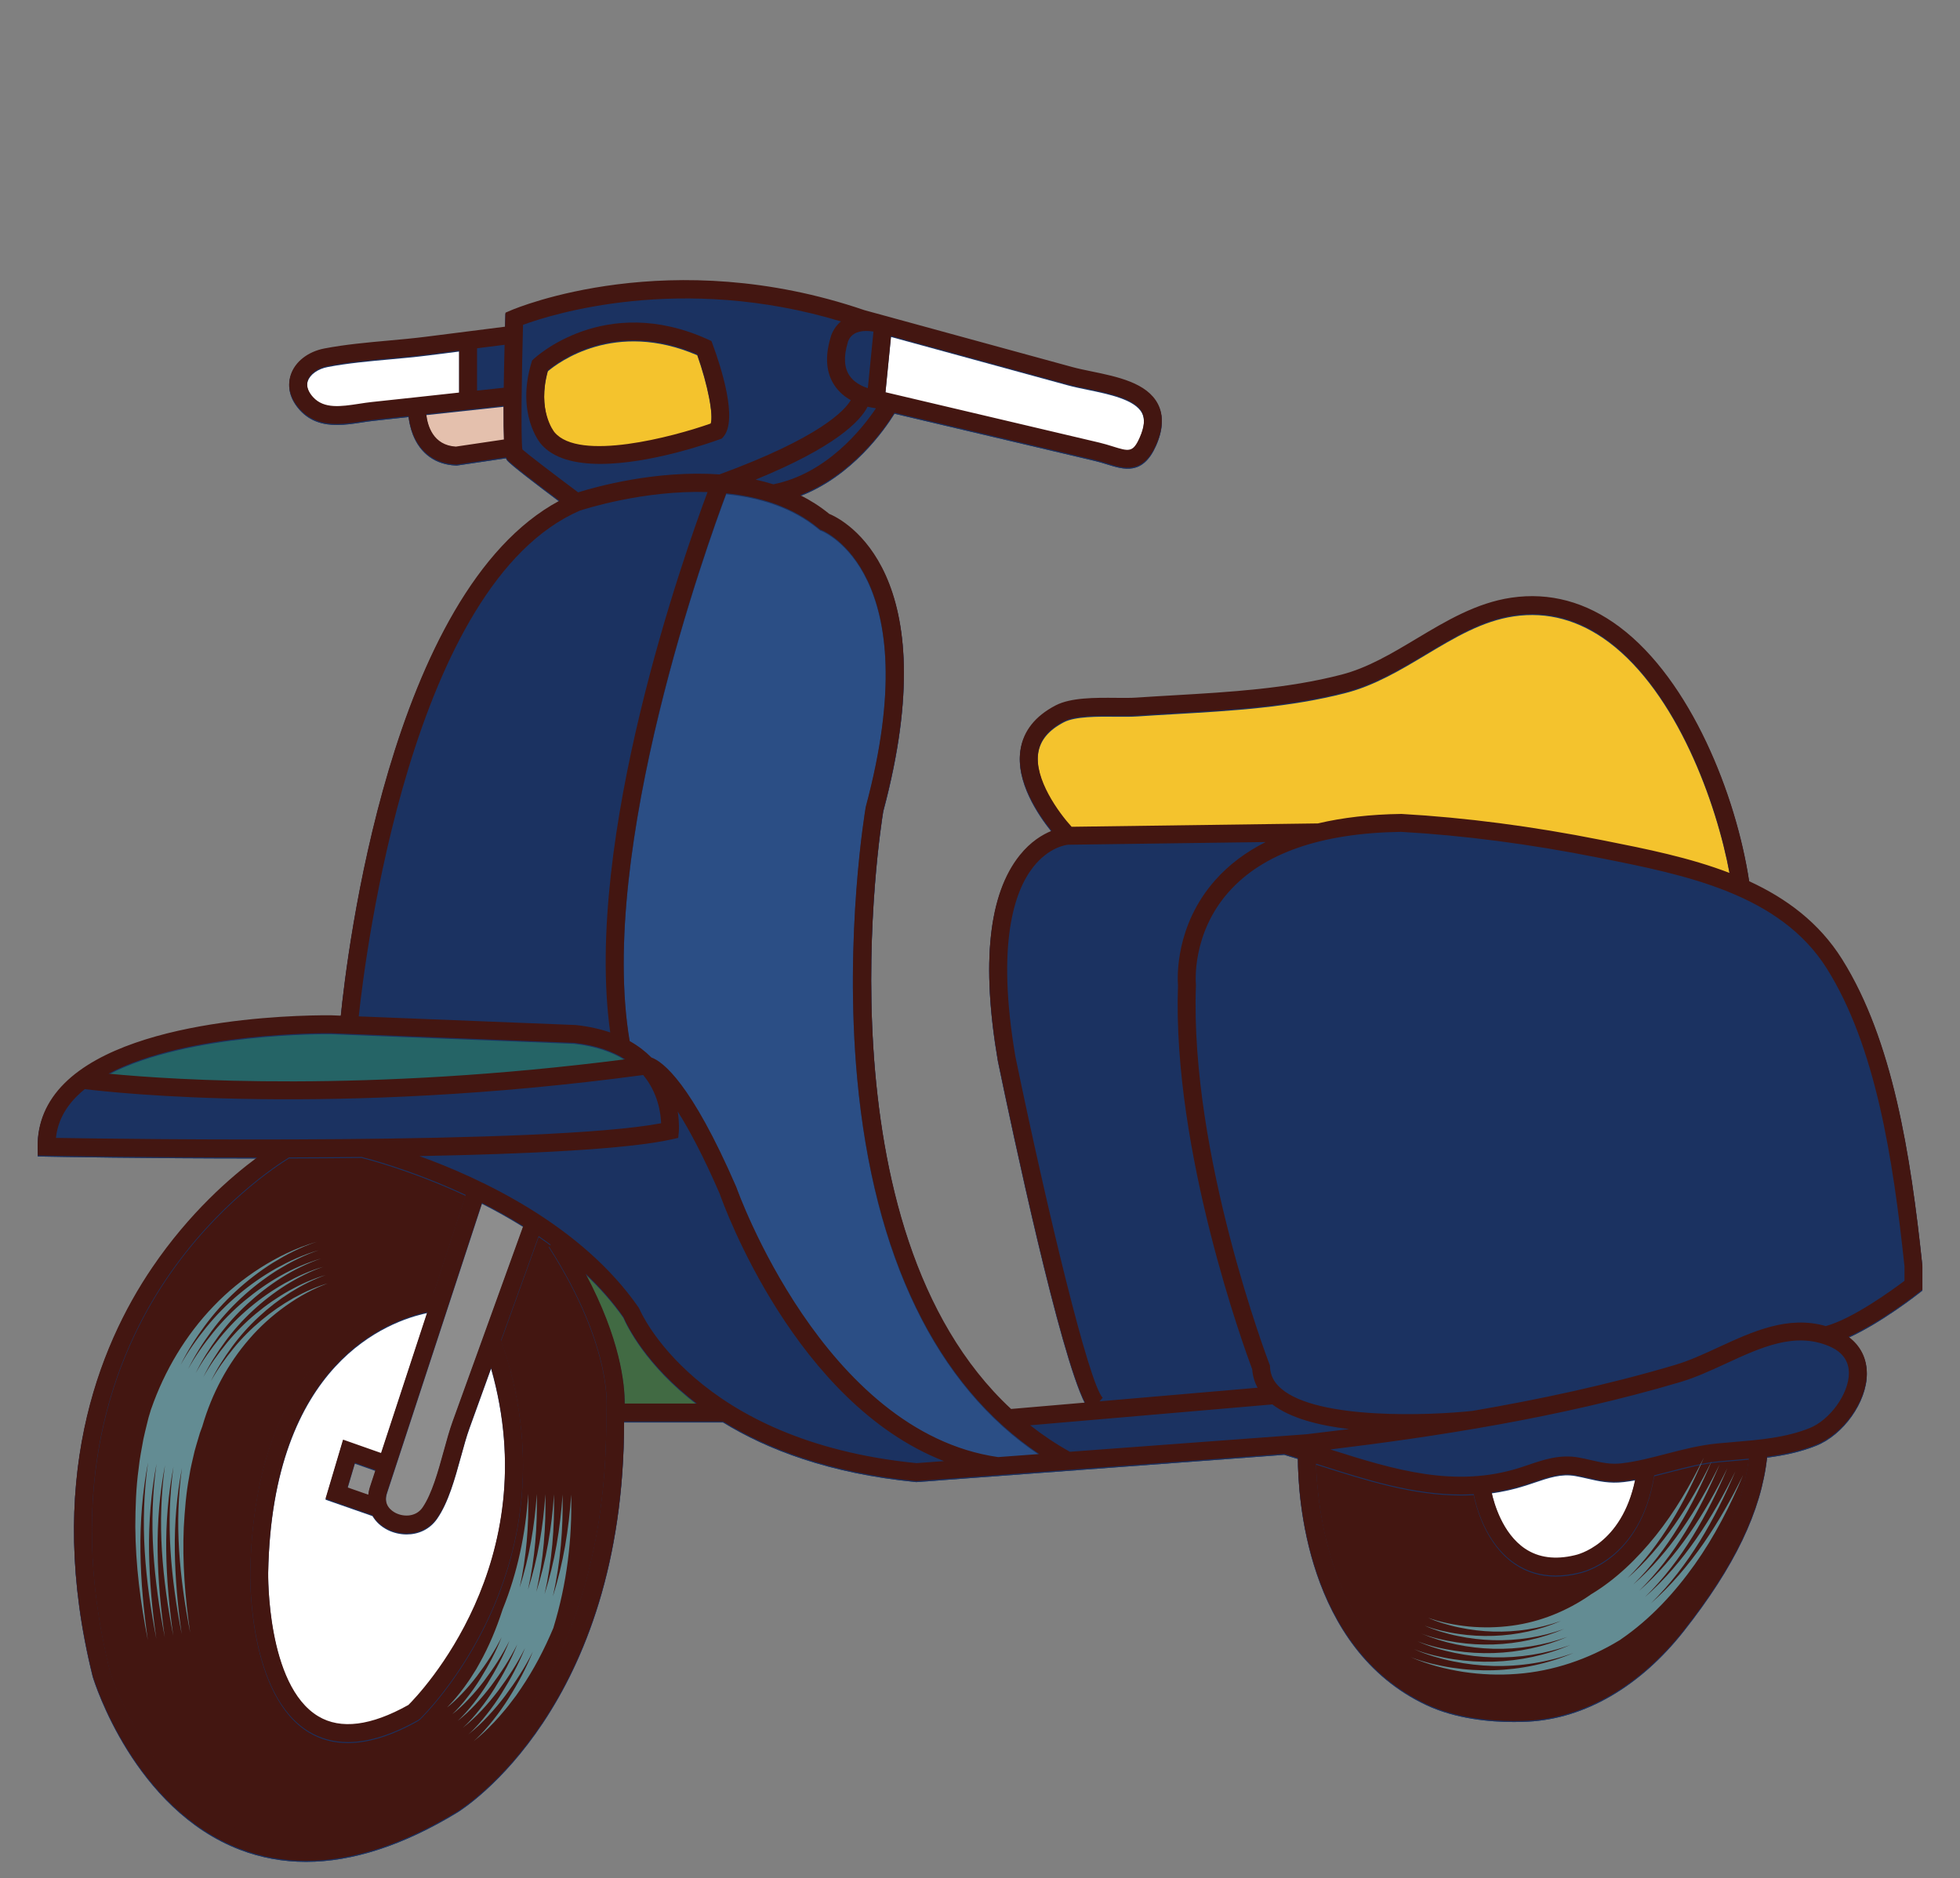 <?xml version="1.0" encoding="iso-8859-1"?>
<!-- Generator: Adobe Illustrator 23.0.2, SVG Export Plug-In . SVG Version: 6.00 Build 0)  -->
<svg version="1.1" id="&#x56FE;&#x5C42;_1" xmlns="http://www.w3.org/2000/svg" xmlns:xlink="http://www.w3.org/1999/xlink" x="0px"
	 y="0px" viewBox="0 0 382 366" style="enable-background:new 0 0 382 366;" xml:space="preserve">
<rect x="0" y="0" width="382" height="366" fill="#808080" stroke="none"/>
<g>
	<g>
		<g>
			<path style="fill:#1B3261;" d="M374.656,246.67c-2.294-21.638-5.775-43.83-15.63-59.551
				c-4.493-7.168-10.888-11.878-18.114-15.205c-2.538-16.81-11.4-39.153-25.244-49.539c-6.527-4.896-13.634-6.813-21.128-5.714
				c-6.803,1.004-12.72,4.546-18.443,7.972c-4.89,2.925-9.508,5.689-14.644,7.022c-10.577,2.744-21.772,3.394-32.599,4.023
				c-2.473,0.143-4.942,0.287-7.402,0.454c-1.041,0.072-2.42,0.061-3.888,0.048c-4.15-0.037-8.87-0.072-11.833,1.473
				c-3.96,2.066-6.26,4.952-6.833,8.575c-0.966,6.089,3.397,12.573,6.054,15.867c-1.78,0.719-4.081,2.099-6.203,4.743
				c-6.063,7.552-7.507,20.954-4.278,39.896c2.878,13.914,12.062,57.117,17,66.776l-14.414,1.241
				c-37.898-35.201-25.389-113.739-24.913-116.6c12.418-46.385-7.608-56.606-10.54-57.829c-1.773-1.453-3.675-2.651-5.659-3.647
				c10.113-3.888,16.391-12.836,18.386-16.052l39.091,9.21c0.829,0.195,1.61,0.439,2.364,0.674c3.257,1.014,6.951,2.164,9.521-3.632
				c1.371-3.091,1.495-5.77,0.368-7.959c-2.12-4.12-7.884-5.31-12.97-6.358c-1.338-0.276-2.603-0.536-3.672-0.829l-35.028-9.582
				l0-0.003l-1.422-0.39c-0.036-0.01-0.07-0.016-0.106-0.025l-3.986-1.09c-37.873-12.94-67.704-0.49-68.954,0.047l-1.025,0.44
				l-0.032,1.114c-0.016,0.555-0.03,1.083-0.045,1.615l-15.433,1.957c-2.411,0.306-4.928,0.534-7.363,0.754
				c-4.107,0.371-8.353,0.755-12.423,1.533c-3.192,0.611-5.7,2.566-6.542,5.102c-0.753,2.268-0.123,4.662,1.777,6.741
				c2.063,2.258,4.648,2.87,7.224,2.87c1.659,0,3.314-0.253,4.825-0.485c0.804-0.123,1.596-0.245,2.361-0.325
				c2.257-0.238,4.514-0.49,6.771-0.732c0.117,0.966,0.348,2.172,0.824,3.403c1.444,3.742,4.433,5.889,8.414,6.045l0.162,0.006
				l9.583-1.418c0.079,0.225,0.159,0.331,0.233,0.426c0.642,0.824,5.934,4.856,10.18,8.035
				c-33.06,17.717-41.446,88.653-42.611,100.346l-1.702-0.068l-0.04-0.001c-1.563-0.02-38.32-0.486-52.108,13.243
				c-3.531,3.516-5.291,7.682-5.231,12.383l0.022,1.69l1.69,0.033c1.698,0.032,19.398,0.357,41.051,0.358
				c-5.047,3.733-13.167,10.733-20.447,21.458c-10.475,15.432-20.99,41.754-11.566,79.604c0.32,1.05,8.093,25.801,28.732,33.669
				c4.078,1.554,8.357,2.33,12.827,2.33c9.079,0,18.938-3.205,29.455-9.593c1.341-0.819,32.484-20.552,32.531-76.027h19.301
				c8.613,5.291,20.707,9.963,37.498,11.607l0.15,0.015l71.699-5.312c0.89,0.262,1.786,0.539,2.68,0.815
				c0.012,6.926,1.458,36.896,25.044,47.961c5.768,2.706,12.419,3.283,17.04,3.283c1.032,0,1.961-0.03,2.757-0.069
				c11.063-0.558,21.846-6.815,30.364-17.618c9.91-12.57,15.091-23.364,16.233-33.823c3.226-0.422,6.449-1.074,9.563-2.318
				c5.318-2.123,9.84-8.486,9.876-13.895c0.019-2.96-1.235-5.426-3.573-7.161c6.356-2.88,13.377-8.375,13.738-8.659l0.666-0.524
				v-4.636L374.656,246.67z"/>
			<path style="fill:#1B3261;" d="M202.346,146.771c0.396-2.506,2.032-4.477,5.002-6.026c2.188-1.144,6.627-1.116,10.19-1.078
				c1.534,0.009,2.981,0.024,4.151-0.057c2.449-0.166,4.907-0.308,7.368-0.451c10.995-0.638,22.364-1.298,33.274-4.128
				c5.621-1.459,10.673-4.483,15.559-7.407c5.679-3.399,11.043-6.61,17.159-7.512c6.538-0.969,12.773,0.735,18.525,5.052
				c13.199,9.903,20.983,31.293,23.527,45.139c-7.811-3.005-16.328-4.7-24.344-6.293l-0.728-0.144
				c-13.346-2.655-26.413-4.359-38.838-5.063l-0.061-0.003l-0.061,0.001c-5.988,0.083-11.39,0.707-16.208,1.847l-48.006,0.653
				C206.371,158.575,201.519,151.984,202.346,146.771z"/>
			<path style="fill:#1B3261;" d="M197.9,206.085c-3.764-22.094-0.187-32.285,3.475-36.944c3.122-3.971,6.554-4.32,6.801-4.34
				l38.496-0.523c-3.858,1.946-7.13,4.397-9.776,7.366c-7.944,8.915-7.413,19.212-7.305,20.553
				c-1.166,32.341,13.126,71.265,14.462,74.823c0.094,1.289,0.448,2.487,1.047,3.59l-30.798,2.653l0.609-0.701
				C212.237,269.856,204.145,236.261,197.9,206.085z"/>
			<path style="fill:#1B3261;" d="M159.831,103.378l0.285,0.105c0.21,0.077,20.869,8.253,8.637,53.843l-0.033,0.153
				c-0.043,0.245-4.236,24.865-1.65,52.815c3.207,34.655,15.442,59.824,35.487,73.24l-8.029,0.595
				c-34.023-4.872-50.844-52.103-51.009-52.581l-0.048-0.122c-8.777-20.213-14.277-24.371-16.521-25.168
				c-1.148-1.166-2.542-2.253-4.227-3.198c-6.362-37.503,15.315-97.415,18.819-106.742c6.473,0.652,12.935,2.588,18.046,6.861
				L159.831,103.378z"/>
			<path style="fill:#1B3261;" d="M150.723,94.567c-1.137-0.358-2.29-0.655-3.45-0.911c15.554-6.358,20.377-11.379,21.815-14.206
				c0.618,0.149,1.082,0.216,1.301,0.242l0.326,0.077C168.041,83.741,161.09,92.5,150.723,94.567z"/>
			<path style="fill:#1B3261;" d="M165.204,67.023l0.043-0.177c0.001-0.009,0.236-0.976,1.22-1.592
				c0.607-0.379,1.402-0.569,2.357-0.569c0.437,0,0.909,0.04,1.41,0.119l-1.092,11.009l-0.199-0.047
				c-1.133-0.394-2.511-1.099-3.375-2.375C164.525,71.852,164.402,69.709,165.204,67.023z"/>
			<path style="fill:#1B3261;" d="M208.114,75.093c1.176,0.322,2.492,0.593,3.886,0.88c4.107,0.846,9.217,1.901,10.572,4.536
				c0.628,1.221,0.481,2.841-0.454,4.95c-1.309,2.951-2.073,2.717-5.293,1.713c-0.775-0.241-1.653-0.515-2.603-0.738l-41.653-9.813
				l1.087-10.957L208.114,75.093z"/>
			<path style="fill:#1B3261;" d="M98.178,75.75c-1.734,0.191-3.469,0.373-5.204,0.563v-8.251l5.368-0.681
				C98.263,70.627,98.209,73.396,98.178,75.75z"/>
			<path style="fill:#1B3261;" d="M72.495,78.527c-0.817,0.086-1.663,0.216-2.523,0.348c-3.507,0.535-6.815,1.042-8.944-1.289
				c-0.713-0.782-1.473-1.986-1.041-3.287c0.437-1.318,1.963-2.407,3.885-2.774c3.9-0.745,8.059-1.121,12.082-1.486
				c2.465-0.223,5.014-0.453,7.487-0.767l6.044-0.767v8.185C83.822,77.307,78.16,77.931,72.495,78.527z"/>
			<path style="fill:#1B3261;" d="M88.85,87.22c-4.449-0.26-5.527-4.105-5.777-6.326c5.024-0.542,10.048-1.079,15.072-1.63
				c-0.013,2.977,0.02,5.078,0.082,6.568L88.85,87.22z"/>
			<path style="fill:#1B3261;" d="M101.937,63.493c5.317-1.961,30.697-10.124,61.954-0.667c-1.485,1.249-1.943,2.8-2.049,3.263
				c-1.094,3.71-0.812,6.825,0.837,9.26c0.866,1.279,2,2.181,3.136,2.824c-1.167,1.982-5.988,7.278-25.601,14.473
				c-12.415-0.885-24.226,2.454-27.532,3.49c-4.738-3.532-9.718-7.34-10.88-8.365C101.499,85.287,101.684,72.703,101.937,63.493z"/>
			<path style="fill:#1B3261;" d="M112.987,99.705c0.938-0.311,12.474-4.018,24.91-3.627c-4.512,12.05-24.216,67.596-18.965,105.303
				c-1.941-0.663-4.153-1.168-6.694-1.446l-42.32-1.685C71.192,186.263,80.194,113.969,112.987,99.705z"/>
			<path style="fill:#1B3261;" d="M64.597,201.531l47.321,1.88c4.313,0.479,7.529,1.667,9.932,3.201
				c-50.564,6.495-87.859,4.042-100.707,2.803C36.569,201.268,63.729,201.51,64.597,201.531z"/>
			<path style="fill:#1B3261;" d="M15.027,213.758c0.465-0.463,0.97-0.903,1.495-1.332c6.001,0.74,48.386,5.364,108.831-2.749
				c2.887,3.466,3.428,7.415,3.497,9.401c-22.363,4.226-104.727,3.07-117.948,2.853C11.231,218.872,12.591,216.185,15.027,213.758z"
				/>
			<path style="fill:#1B3261;" d="M118.174,275.165l-0.024,0.148l0.001,0.15c0.609,54.746-30.56,74.584-30.867,74.773
				c-14.715,8.937-27.905,11.291-39.206,6.988c-19.038-7.245-26.581-31.195-26.63-31.346c-9.069-36.432,0.977-61.752,11-76.578
				c9.855-14.578,21.629-22.187,23.882-23.56c4.686-0.014,9.494-0.044,14.317-0.098l-0.011,0.048
				c0.178,0.042,9.209,2.246,20.124,7.354c-1.001,3.052-3.452,10.527-6.261,19.092c-5.09,0.766-34.842,7.276-35.725,54.351
				c-0.02,0.979-0.367,24.077,11.477,31.154c2.26,1.348,4.78,2.022,7.554,2.022c4.049,0,8.634-1.438,13.71-4.309l0.335-0.247
				c0.312-0.293,31.101-29.851,15.838-73.736l-0.053,0.018l7.345-20.324c0.793,0.541,1.579,1.101,2.359,1.674l-0.412,0.265
				C119.813,263.083,118.19,275.055,118.174,275.165z"/>
			<path style="fill:#1B3261;" d="M72.093,289.964c-0.165,0.503-0.258,0.999-0.315,1.489l-4.044-1.413l1.428-4.808l4.018,1.415
				C72.513,288.681,72.115,289.896,72.093,289.964z"/>
			<path style="fill:#1B3261;" d="M74.268,283.331l-7.406-2.608l-3.423,11.515l9.158,3.199c0.657,1.113,1.655,2.062,2.992,2.724
				c1.103,0.545,2.377,0.852,3.664,0.852c2.221,0,4.483-0.912,5.976-3.084c2.166-3.151,3.413-7.678,4.617-12.057
				c0.554-2.016,1.079-3.921,1.651-5.502l4.212-11.653c10.806,37.9-13.988,63.604-16.107,65.708
				c-7.287,4.076-13.194,4.827-17.556,2.22c-10.11-6.034-9.786-27.867-9.781-28.09c0.77-41.087,23.652-49.15,31.009-50.682
				C79.998,265.858,76.467,276.624,74.268,283.331z"/>
			<path style="fill:#1B3261;" d="M88.213,277.184c-0.617,1.71-1.159,3.679-1.732,5.762c-1.076,3.908-2.295,8.339-4.128,11.006
				c-1.231,1.792-3.555,1.901-5.214,1.08c-0.785-0.389-2.525-1.554-1.73-3.978c0.142-0.431,15.228-46.432,18.52-56.468
				c2.646,1.338,5.356,2.845,8.046,4.525L88.213,277.184z"/>
			<path style="fill:#1B3261;" d="M121.747,273.698c0.029-3.744-0.813-12.525-7.613-25.311c2.713,2.563,5.217,5.365,7.364,8.436
				c0.616,1.434,4.307,9.254,14.324,16.875H121.747z"/>
			<path style="fill:#1B3261;" d="M124.655,255.332l-0.186-0.346c-11.148-16.08-30.722-25.18-42.73-29.51
				c21.02-0.403,40.61-1.329,49.215-3.268l1.235-0.278l0.118-1.26c0.005-0.053,0.128-1.626-0.22-3.884
				c2.189,3.451,4.92,8.519,8.159,15.973c0.883,2.517,14.775,40.85,43.729,52.152l-5.353,0.396
				C135.567,281.035,124.757,255.584,124.655,255.332z"/>
			<path style="fill:#1B3261;" d="M245.969,280.318l-37.453,2.774c-2.767-1.544-5.34-3.274-7.738-5.162l47.203-4.066
				c3.504,2.685,9.068,4.111,14.948,4.805c-2.843,0.36-5.601,0.694-8.247,1.004v0.001
				C254.202,279.708,252.481,279.836,245.969,280.318z"/>
			<path style="fill:#1B3261;" d="M325.424,315.709c-4.567,5.792-14.251,15.609-27.799,16.293c-6.874,0.34-13.487-0.705-18.14-2.889
				c-20.37-9.556-22.757-35.688-23.002-43.699c0.326,0.103,0.658,0.207,0.981,0.31c8.855,2.816,17.92,5.7,27.308,5.698
				c0.815,0,1.634-0.029,2.454-0.074c0.39,2.001,2.211,9.58,8.055,13.512c2.338,1.572,5,2.358,7.925,2.358
				c1.417,0,2.895-0.184,4.428-0.552c0.506-0.096,12.069-2.461,14.767-18.983c1.081-0.26,2.153-0.531,3.207-0.805
				c3.216-0.835,6.254-1.625,9.46-1.934c1.033-0.099,2.07-0.186,3.107-0.274c0.885-0.074,1.775-0.153,2.668-0.235
				C339.603,293.986,334.663,303.99,325.424,315.709z"/>
			<path style="fill:#1B3261;" d="M290.723,291.01c2.194-0.308,4.406-0.797,6.638-1.512c0.556-0.178,1.103-0.365,1.648-0.549
				c2.834-0.961,5.28-1.793,8.008-1.312c0.849,0.149,1.638,0.332,2.405,0.509c2.108,0.488,4.291,0.994,7.051,0.662
				c0.75-0.089,1.493-0.205,2.231-0.335c-2.649,12.788-11.338,14.688-11.801,14.781c-3.786,0.909-7.04,0.478-9.662-1.28
				C292.801,298.997,291.161,293.01,290.723,291.01z"/>
			<path style="fill:#1B3261;" d="M352.665,278.489c-4.64,1.852-9.567,2.266-14.782,2.705c-1.052,0.089-2.103,0.176-3.149,0.277
				c-3.482,0.336-6.797,1.197-10.003,2.03c-2.959,0.769-5.754,1.495-8.67,1.843c-2.158,0.253-3.871-0.137-5.853-0.598
				c-0.824-0.19-1.672-0.385-2.586-0.546c-3.599-0.629-6.719,0.423-9.734,1.444c-0.526,0.18-1.057,0.359-1.593,0.531
				c-12.643,4.055-24.506,0.442-37.015-3.534c19.752-2.402,44.526-6.099,68.242-13.142c2.964-0.879,5.956-2.26,8.85-3.594
				c6.886-3.176,13.393-6.174,20.031-3.425c2.631,1.091,3.958,2.884,3.942,5.333C360.32,271.805,356.659,276.894,352.665,278.489z"
				/>
			<path style="fill:#1B3261;" d="M371.177,249.781c-2.302,1.739-10.054,7.388-15.333,8.821c-7.341-2.123-14.241,1.045-20.933,4.133
				c-2.909,1.342-5.658,2.609-8.381,3.418c-13.18,3.913-26.702,6.779-39.506,8.968c-8.071,0.887-30.162,1.809-37.312-4.319
				c-1.402-1.202-2.118-2.585-2.187-4.224l-0.012-0.286l-0.103-0.268c-0.156-0.403-15.554-40.742-14.326-73.807l0.005-0.12
				l-0.012-0.12c-0.009-0.097-0.897-9.792,6.428-18.011c6.7-7.519,17.989-11.447,33.552-11.674
				c12.245,0.696,25.128,2.378,38.293,4.996l0.729,0.145c16.327,3.246,34.833,6.925,43.993,21.538
				c9.463,15.098,12.855,36.782,15.106,57.973V249.781z"/>
		</g>
		<g>
			<path style="fill:#1B3261;" d="M117.006,90.592c9.736,0,21.399-4.112,23.266-4.794l0.428-0.157l0.298-0.346
				c2.87-3.345-0.502-13.676-2.085-17.962l-0.252-0.683l-0.663-0.301c-20.197-9.179-33.838,3.655-33.972,3.786l-0.329,0.317
				l-0.131,0.437c-2.965,9.89,1.611,15.513,1.804,15.743C107.819,89.58,112.176,90.592,117.006,90.592z"/>
			<path style="fill:#1B3261;" d="M106.774,72.359c2.001-1.695,13.067-10.053,29.116-3.129c2.066,5.817,3.222,11.814,2.623,13.491
				c-7.37,2.602-25.647,7.469-30.454,1.687C107.916,84.231,104.644,80.06,106.774,72.359z"/>
		</g>
	</g>
	<path style="fill:#1B3261;" d="M374.656,246.67c-2.294-21.638-5.775-43.83-15.63-59.551c-4.493-7.168-10.888-11.878-18.114-15.205
		c-2.538-16.81-11.4-39.153-25.244-49.539c-6.527-4.896-13.634-6.813-21.128-5.714c-6.803,1.004-12.72,4.546-18.443,7.972
		c-4.89,2.925-9.508,5.689-14.644,7.022c-10.577,2.744-21.772,3.394-32.599,4.023c-2.473,0.143-4.942,0.287-7.402,0.454
		c-1.041,0.072-2.42,0.061-3.888,0.048c-4.15-0.037-8.87-0.072-11.833,1.473c-3.96,2.066-6.26,4.952-6.833,8.575
		c-0.966,6.089,3.397,12.573,6.054,15.867c-1.78,0.719-4.081,2.099-6.203,4.743c-6.063,7.552-7.507,20.954-4.278,39.896
		c2.878,13.914,12.062,57.117,17,66.776l-14.414,1.241c-37.898-35.201-25.389-113.739-24.913-116.6
		c12.418-46.385-7.608-56.606-10.54-57.829c-1.773-1.453-3.675-2.651-5.659-3.647c10.113-3.888,16.391-12.836,18.386-16.052
		l39.091,9.21c0.829,0.195,1.61,0.439,2.364,0.674c3.257,1.014,6.951,2.164,9.521-3.632c1.371-3.091,1.495-5.77,0.368-7.959
		c-2.12-4.12-7.884-5.31-12.97-6.358c-1.338-0.276-2.603-0.536-3.672-0.829l-35.028-9.582l0-0.003l-1.422-0.39
		c-0.036-0.01-0.07-0.016-0.106-0.025l-3.986-1.09c-37.873-12.94-67.704-0.49-68.954,0.047l-1.025,0.44l-0.032,1.114
		c-0.016,0.555-0.03,1.083-0.045,1.615l-15.433,1.957c-2.411,0.306-4.928,0.534-7.363,0.754c-4.107,0.371-8.353,0.755-12.423,1.533
		c-3.192,0.611-5.7,2.566-6.542,5.102c-0.753,2.268-0.123,4.662,1.777,6.741c2.063,2.258,4.648,2.87,7.224,2.87
		c1.659,0,3.314-0.253,4.825-0.485c0.804-0.123,1.596-0.245,2.361-0.325c2.257-0.238,4.514-0.49,6.771-0.732
		c0.117,0.966,0.348,2.172,0.824,3.403c1.444,3.742,4.433,5.889,8.414,6.045l0.162,0.006l9.583-1.418
		c0.079,0.225,0.159,0.331,0.233,0.426c0.642,0.824,5.934,4.856,10.18,8.035c-33.06,17.717-41.446,88.653-42.611,100.346
		l-1.702-0.068l-0.04-0.001c-1.563-0.02-38.32-0.486-52.108,13.243c-3.531,3.516-5.291,7.682-5.231,12.383l0.022,1.69l1.69,0.033
		c1.698,0.032,19.398,0.357,41.051,0.358c-5.047,3.733-13.167,10.733-20.447,21.458c-10.475,15.432-20.99,41.754-11.566,79.604
		c0.32,1.05,8.093,25.801,28.732,33.669c4.078,1.554,8.357,2.33,12.827,2.33c9.079,0,18.938-3.205,29.455-9.593
		c1.341-0.819,32.484-20.552,32.531-76.027h19.301c8.613,5.291,20.707,9.963,37.498,11.607l0.15,0.015l71.699-5.312
		c0.89,0.262,1.786,0.539,2.68,0.815c0.012,6.926,1.458,36.896,25.044,47.961c5.768,2.706,12.419,3.283,17.04,3.283
		c1.032,0,1.961-0.03,2.757-0.069c11.063-0.558,21.846-6.815,30.364-17.618c9.91-12.57,15.091-23.364,16.233-33.823
		c3.226-0.422,6.449-1.074,9.563-2.318c5.318-2.123,9.84-8.486,9.876-13.895c0.019-2.96-1.235-5.426-3.573-7.161
		c6.356-2.88,13.377-8.375,13.738-8.659l0.666-0.524v-4.636L374.656,246.67z"/>
	<path style="fill:#F4C32D;" d="M202.346,146.771c0.396-2.506,2.032-4.477,5.002-6.026c2.188-1.144,6.627-1.116,10.19-1.078
		c1.534,0.009,2.981,0.024,4.151-0.057c2.449-0.166,4.907-0.308,7.368-0.451c10.995-0.638,22.364-1.298,33.274-4.128
		c5.621-1.459,10.673-4.483,15.559-7.407c5.679-3.399,11.043-6.61,17.159-7.512c6.538-0.969,12.773,0.735,18.525,5.052
		c13.199,9.903,20.983,31.293,23.527,45.139c-7.811-3.005-16.328-4.7-24.344-6.293l-0.728-0.144
		c-13.346-2.655-26.413-4.359-38.838-5.063l-0.061-0.003l-0.061,0.001c-5.988,0.083-11.39,0.707-16.208,1.847l-48.006,0.653
		C206.371,158.575,201.519,151.984,202.346,146.771z"/>
	<path style="fill:#1B3261;" d="M197.9,206.085c-3.764-22.094-0.187-32.285,3.475-36.944c3.122-3.971,6.554-4.32,6.801-4.34
		l38.496-0.523c-3.858,1.946-7.13,4.397-9.776,7.366c-7.944,8.915-7.413,19.212-7.305,20.553
		c-1.166,32.341,13.126,71.265,14.462,74.823c0.094,1.289,0.448,2.487,1.047,3.59l-30.798,2.653l0.609-0.701
		C212.237,269.856,204.145,236.261,197.9,206.085z"/>
	<path style="fill:#2B4E85;" d="M159.831,103.378l0.285,0.105c0.21,0.077,20.869,8.253,8.637,53.843l-0.033,0.153
		c-0.043,0.245-4.236,24.865-1.65,52.815c3.207,34.655,15.442,59.824,35.487,73.24l-8.029,0.595
		c-34.023-4.872-50.844-52.103-51.009-52.581l-0.048-0.122c-8.777-20.213-14.277-24.371-16.521-25.168
		c-1.148-1.166-2.542-2.253-4.227-3.198c-6.362-37.503,15.315-97.415,18.819-106.742c6.473,0.652,12.935,2.588,18.046,6.861
		L159.831,103.378z"/>
	<path style="fill:#1B3261;" d="M150.723,94.567c-1.137-0.358-2.29-0.655-3.45-0.911c15.554-6.358,20.377-11.379,21.815-14.206
		c0.618,0.149,1.082,0.216,1.301,0.242l0.326,0.077C168.041,83.741,161.09,92.5,150.723,94.567z"/>
	<path style="fill:#1B3261;" d="M165.204,67.023l0.043-0.177c0.001-0.009,0.236-0.976,1.22-1.592
		c0.607-0.379,1.402-0.569,2.357-0.569c0.437,0,0.909,0.04,1.41,0.119l-1.092,11.009l-0.199-0.047
		c-1.133-0.394-2.511-1.099-3.375-2.375C164.525,71.852,164.402,69.709,165.204,67.023z"/>
	<path style="fill:#FFFFFF;" d="M208.114,75.093c1.176,0.322,2.492,0.593,3.886,0.88c4.107,0.846,9.217,1.901,10.572,4.536
		c0.628,1.221,0.481,2.841-0.454,4.95c-1.309,2.951-2.073,2.717-5.293,1.713c-0.775-0.241-1.653-0.515-2.603-0.738l-41.653-9.813
		l1.087-10.957L208.114,75.093z"/>
	<path style="fill:#1B3261;" d="M98.178,75.75c-1.734,0.191-3.469,0.373-5.204,0.563v-8.251l5.368-0.681
		C98.263,70.627,98.209,73.396,98.178,75.75z"/>
	<path style="fill:#FFFFFF;" d="M72.495,78.527c-0.817,0.086-1.663,0.216-2.523,0.348c-3.507,0.535-6.815,1.042-8.944-1.289
		c-0.713-0.782-1.473-1.986-1.041-3.287c0.437-1.318,1.963-2.407,3.885-2.774c3.9-0.745,8.059-1.121,12.082-1.486
		c2.465-0.223,5.014-0.453,7.487-0.767l6.044-0.767v8.185C83.822,77.307,78.16,77.931,72.495,78.527z"/>
	<path style="fill:#E4C0AD;" d="M88.85,87.22c-4.449-0.26-5.527-4.105-5.777-6.326c5.024-0.542,10.048-1.079,15.072-1.63
		c-0.013,2.977,0.02,5.078,0.082,6.568L88.85,87.22z"/>
	<path style="fill:#1B3261;" d="M101.937,63.493c5.317-1.961,30.697-10.124,61.954-0.667c-1.485,1.249-1.943,2.8-2.049,3.263
		c-1.094,3.71-0.812,6.825,0.837,9.26c0.866,1.279,2,2.181,3.136,2.824c-1.167,1.982-5.988,7.278-25.601,14.473
		c-12.415-0.885-24.226,2.454-27.532,3.49c-4.738-3.532-9.718-7.34-10.88-8.365C101.499,85.287,101.684,72.703,101.937,63.493z"/>
	<path style="fill:#1B3261;" d="M112.987,99.705c0.938-0.311,12.474-4.018,24.91-3.627c-4.512,12.05-24.216,67.596-18.965,105.303
		c-1.941-0.663-4.153-1.168-6.694-1.446l-42.32-1.685C71.192,186.263,80.194,113.969,112.987,99.705z"/>
	<path style="fill:#256466;" d="M64.597,201.531l47.321,1.88c4.313,0.479,7.529,1.667,9.932,3.201
		c-50.564,6.495-87.859,4.042-100.707,2.803C36.569,201.268,63.729,201.51,64.597,201.531z"/>
	<path style="fill:#1B3261;" d="M15.027,213.758c0.465-0.463,0.97-0.903,1.495-1.332c6.001,0.74,48.386,5.364,108.831-2.749
		c2.887,3.466,3.428,7.415,3.497,9.401c-22.363,4.226-104.727,3.07-117.948,2.853C11.231,218.872,12.591,216.185,15.027,213.758z"/>
	<path style="fill:#431611;" d="M118.174,275.165l-0.024,0.148l0.001,0.15c0.609,54.746-30.56,74.584-30.867,74.773
		c-14.715,8.937-27.905,11.291-39.206,6.988c-19.038-7.245-26.581-31.195-26.63-31.346c-9.069-36.432,0.977-61.752,11-76.578
		c9.855-14.578,21.629-22.187,23.882-23.56c4.686-0.014,9.494-0.044,14.317-0.098l-0.011,0.048
		c0.178,0.042,9.209,2.246,20.124,7.354c-1.001,3.052-3.452,10.527-6.261,19.092c-5.09,0.766-34.842,7.276-35.725,54.351
		c-0.02,0.979-0.367,24.077,11.477,31.154c2.26,1.348,4.78,2.022,7.554,2.022c4.049,0,8.634-1.438,13.71-4.309l0.335-0.247
		c0.312-0.293,31.101-29.851,15.838-73.736l-0.053,0.018l7.345-20.324c0.793,0.541,1.579,1.101,2.359,1.674l-0.412,0.265
		C119.813,263.083,118.19,275.055,118.174,275.165z"/>
	<path style="fill:#8D8D8D;" d="M72.093,289.964c-0.165,0.503-0.258,0.999-0.315,1.489l-4.044-1.413l1.428-4.808l4.018,1.415
		C72.513,288.681,72.115,289.896,72.093,289.964z"/>
	<path style="fill:#FFFFFF;" d="M74.268,283.331l-7.406-2.608l-3.423,11.515l9.158,3.199c0.657,1.113,1.655,2.062,2.992,2.724
		c1.103,0.545,2.377,0.852,3.664,0.852c2.221,0,4.483-0.912,5.976-3.084c2.166-3.151,3.413-7.678,4.617-12.057
		c0.554-2.016,1.079-3.921,1.651-5.502l4.212-11.653c10.806,37.9-13.988,63.604-16.107,65.708
		c-7.287,4.076-13.194,4.827-17.556,2.22c-10.11-6.034-9.786-27.867-9.781-28.09c0.77-41.087,23.652-49.15,31.009-50.682
		C79.998,265.858,76.467,276.624,74.268,283.331z"/>
	<path style="fill:#8D8D8D;" d="M88.213,277.184c-0.617,1.71-1.159,3.679-1.732,5.762c-1.076,3.908-2.295,8.339-4.128,11.006
		c-1.231,1.792-3.555,1.901-5.214,1.08c-0.785-0.389-2.525-1.554-1.73-3.978c0.142-0.431,15.228-46.432,18.52-56.468
		c2.646,1.338,5.356,2.845,8.046,4.525L88.213,277.184z"/>
	<path style="fill:#416A43;" d="M121.747,273.698c0.029-3.744-0.813-12.525-7.613-25.311c2.713,2.563,5.217,5.365,7.364,8.436
		c0.616,1.434,4.307,9.254,14.324,16.875H121.747z"/>
	<path style="fill:#1B3261;" d="M124.655,255.332l-0.186-0.346c-11.148-16.08-30.722-25.18-42.73-29.51
		c21.02-0.403,40.61-1.329,49.215-3.268l1.235-0.278l0.118-1.26c0.005-0.053,0.128-1.626-0.22-3.884
		c2.189,3.451,4.92,8.519,8.159,15.973c0.883,2.517,14.775,40.85,43.729,52.152l-5.353,0.396
		C135.567,281.035,124.757,255.584,124.655,255.332z"/>
	<path style="fill:#1B3261;" d="M245.969,280.318l-37.453,2.774c-2.767-1.544-5.34-3.274-7.738-5.162l47.203-4.066
		c3.504,2.685,9.068,4.111,14.948,4.805c-2.843,0.36-5.601,0.694-8.247,1.004v0.001
		C254.202,279.708,252.481,279.836,245.969,280.318z"/>
	<path style="fill:#431611;" d="M325.424,315.709c-4.567,5.792-14.251,15.609-27.799,16.293c-6.874,0.34-13.487-0.705-18.14-2.889
		c-20.37-9.556-22.757-35.688-23.002-43.699c0.326,0.103,0.658,0.207,0.981,0.31c8.855,2.816,17.92,5.7,27.308,5.698
		c0.815,0,1.634-0.029,2.454-0.074c0.39,2.001,2.211,9.58,8.055,13.512c2.338,1.572,5,2.358,7.925,2.358
		c1.417,0,2.895-0.184,4.428-0.552c0.506-0.096,12.069-2.461,14.767-18.983c1.081-0.26,2.153-0.531,3.207-0.805
		c3.216-0.835,6.254-1.625,9.46-1.934c1.033-0.099,2.07-0.186,3.107-0.274c0.885-0.074,1.775-0.153,2.668-0.235
		C339.603,293.986,334.663,303.99,325.424,315.709z"/>
	<path style="fill:#FFFFFF;" d="M290.723,291.01c2.194-0.308,4.406-0.797,6.638-1.512c0.556-0.178,1.103-0.365,1.648-0.549
		c2.834-0.961,5.28-1.793,8.008-1.312c0.849,0.149,1.638,0.332,2.405,0.509c2.108,0.488,4.291,0.994,7.051,0.662
		c0.75-0.089,1.493-0.205,2.231-0.335c-2.649,12.788-11.338,14.688-11.801,14.781c-3.786,0.909-7.04,0.478-9.662-1.28
		C292.801,298.997,291.161,293.01,290.723,291.01z"/>
	<path style="fill:#1B3261;" d="M352.665,278.489c-4.64,1.852-9.567,2.266-14.782,2.705c-1.052,0.089-2.103,0.176-3.149,0.277
		c-3.482,0.336-6.797,1.197-10.003,2.03c-2.959,0.769-5.754,1.495-8.67,1.843c-2.158,0.253-3.871-0.137-5.853-0.598
		c-0.824-0.19-1.672-0.385-2.586-0.546c-3.599-0.629-6.719,0.423-9.734,1.444c-0.526,0.18-1.057,0.359-1.593,0.531
		c-12.643,4.055-24.506,0.442-37.015-3.534c19.752-2.402,44.526-6.099,68.242-13.142c2.964-0.879,5.956-2.26,8.85-3.594
		c6.886-3.176,13.393-6.174,20.031-3.425c2.631,1.091,3.958,2.884,3.942,5.333C360.32,271.805,356.659,276.894,352.665,278.489z"/>
	<path style="fill:#1B3261;" d="M371.177,249.781c-2.302,1.739-10.054,7.388-15.333,8.821c-7.341-2.123-14.241,1.045-20.933,4.133
		c-2.909,1.342-5.658,2.609-8.381,3.418c-13.18,3.913-26.702,6.779-39.506,8.968c-8.071,0.887-30.162,1.809-37.312-4.319
		c-1.402-1.202-2.118-2.585-2.187-4.224l-0.012-0.286l-0.103-0.268c-0.156-0.403-15.554-40.742-14.326-73.807l0.005-0.12
		l-0.012-0.12c-0.009-0.097-0.897-9.792,6.428-18.011c6.7-7.519,17.989-11.447,33.552-11.674
		c12.245,0.696,25.128,2.378,38.293,4.996l0.729,0.145c16.327,3.246,34.833,6.925,43.993,21.538
		c9.463,15.098,12.855,36.782,15.106,57.973V249.781z"/>
	<path style="fill:#1B3261;" d="M117.006,90.592c9.736,0,21.399-4.112,23.266-4.794l0.428-0.157l0.298-0.346
		c2.87-3.345-0.502-13.676-2.085-17.962l-0.252-0.683l-0.663-0.301c-20.197-9.179-33.838,3.655-33.972,3.786l-0.329,0.317
		l-0.131,0.437c-2.965,9.89,1.611,15.513,1.804,15.743C107.819,89.58,112.176,90.592,117.006,90.592z"/>
	<path style="fill:#F4C32D;" d="M106.774,72.359c2.001-1.695,13.067-10.053,29.116-3.129c2.066,5.817,3.222,11.814,2.623,13.491
		c-7.37,2.602-25.647,7.469-30.454,1.687C107.916,84.231,104.644,80.06,106.774,72.359z"/>
	<path style="fill:#431611;" d="M374.656,246.476c-2.294-21.638-5.775-43.83-15.63-59.551c-4.493-7.168-10.888-11.878-18.114-15.205
		c-2.538-16.81-11.4-39.153-25.244-49.539c-6.527-4.896-13.634-6.813-21.128-5.714c-6.803,1.004-12.72,4.546-18.443,7.972
		c-4.89,2.925-9.508,5.689-14.644,7.022c-10.577,2.744-21.772,3.395-32.599,4.023c-2.473,0.143-4.942,0.287-7.402,0.454
		c-1.041,0.072-2.42,0.061-3.888,0.048c-4.15-0.037-8.87-0.072-11.833,1.473c-3.96,2.066-6.26,4.952-6.833,8.575
		c-0.966,6.089,3.397,12.573,6.054,15.867c-1.78,0.719-4.081,2.099-6.203,4.743c-6.063,7.552-7.507,20.954-4.278,39.896
		c2.878,13.914,12.062,57.117,17,66.776l-14.414,1.241c-37.898-35.201-25.389-113.739-24.913-116.6
		c12.418-46.385-7.608-56.606-10.54-57.829c-1.773-1.453-3.675-2.651-5.659-3.647c10.113-3.888,16.391-12.836,18.386-16.052
		l39.091,9.21c0.829,0.195,1.61,0.439,2.364,0.674c3.257,1.014,6.951,2.164,9.521-3.632c1.371-3.091,1.495-5.77,0.368-7.959
		c-2.12-4.12-7.884-5.31-12.97-6.358c-1.338-0.276-2.603-0.536-3.672-0.829l-35.028-9.582l0-0.003l-1.422-0.39
		c-0.036-0.01-0.07-0.016-0.106-0.025l-3.986-1.09c-37.873-12.94-67.704-0.49-68.954,0.047l-1.025,0.44l-0.032,1.114
		c-0.016,0.555-0.03,1.083-0.045,1.615l-15.433,1.957c-2.411,0.306-4.928,0.534-7.363,0.754c-4.107,0.371-8.353,0.755-12.423,1.533
		c-3.192,0.611-5.7,2.566-6.542,5.102c-0.753,2.268-0.123,4.662,1.777,6.741c2.063,2.258,4.648,2.87,7.224,2.87
		c1.659,0,3.314-0.253,4.825-0.485c0.804-0.123,1.596-0.245,2.361-0.325c2.257-0.238,4.514-0.49,6.771-0.732
		c0.117,0.966,0.348,2.172,0.824,3.403c1.444,3.742,4.433,5.889,8.414,6.045l0.162,0.006l9.583-1.418
		c0.079,0.225,0.159,0.331,0.233,0.426c0.642,0.824,5.934,4.856,10.18,8.035c-33.06,17.717-41.446,88.653-42.611,100.346
		l-1.702-0.068l-0.04-0.001c-1.563-0.02-38.32-0.486-52.108,13.243c-3.531,3.516-5.291,7.682-5.231,12.383l0.022,1.69l1.69,0.033
		c1.698,0.032,19.398,0.357,41.051,0.358c-5.047,3.733-13.167,10.733-20.447,21.458c-10.475,15.432-20.99,41.754-11.566,79.604
		c0.32,1.05,8.093,25.801,28.732,33.669c4.078,1.554,8.357,2.33,12.827,2.33c9.079,0,18.938-3.205,29.455-9.593
		c1.341-0.819,32.484-20.552,32.531-76.027h19.301c8.613,5.291,20.707,9.963,37.498,11.607l0.15,0.015l71.699-5.312
		c0.89,0.262,1.786,0.539,2.68,0.815c0.012,6.926,1.458,36.896,25.044,47.961c5.768,2.706,12.419,3.283,17.04,3.283
		c1.032,0,1.961-0.03,2.757-0.069c11.063-0.558,21.846-6.815,30.364-17.618c9.91-12.57,15.091-23.364,16.233-33.823
		c3.226-0.422,6.449-1.074,9.563-2.318c5.318-2.123,9.84-8.486,9.876-13.895c0.019-2.96-1.235-5.426-3.573-7.161
		c6.356-2.88,13.377-8.375,13.738-8.659l0.666-0.524v-4.636L374.656,246.476z M202.346,146.578c0.396-2.506,2.032-4.477,5.002-6.026
		c2.188-1.144,6.627-1.116,10.19-1.078c1.534,0.009,2.981,0.024,4.151-0.057c2.449-0.166,4.907-0.308,7.368-0.451
		c10.995-0.638,22.364-1.298,33.274-4.128c5.621-1.459,10.673-4.483,15.559-7.407c5.679-3.399,11.043-6.61,17.159-7.512
		c6.538-0.969,12.773,0.735,18.525,5.052c13.199,9.903,20.983,31.293,23.527,45.139c-7.811-3.005-16.328-4.7-24.344-6.293
		l-0.728-0.144c-13.346-2.655-26.413-4.359-38.838-5.063l-0.061-0.003l-0.061,0.001c-5.988,0.083-11.39,0.707-16.208,1.847
		l-48.006,0.653C206.371,158.381,201.519,151.791,202.346,146.578z M197.9,205.892c-3.764-22.094-0.187-32.285,3.475-36.944
		c3.122-3.971,6.554-4.32,6.801-4.34l38.496-0.523c-3.858,1.946-7.13,4.397-9.776,7.366c-7.944,8.915-7.413,19.212-7.305,20.553
		c-1.166,32.341,13.126,71.265,14.462,74.823c0.094,1.289,0.448,2.487,1.047,3.59l-30.798,2.653l0.609-0.701
		C212.237,269.662,204.145,236.067,197.9,205.892z M159.831,103.184l0.285,0.105c0.21,0.077,20.869,8.253,8.637,53.843l-0.033,0.153
		c-0.043,0.245-4.236,24.865-1.65,52.815c3.207,34.655,15.442,59.824,35.487,73.24l-8.029,0.595
		c-34.023-4.872-50.844-52.103-51.009-52.581l-0.048-0.122c-8.777-20.213-14.277-24.371-16.521-25.168
		c-1.148-1.166-2.542-2.253-4.227-3.198c-6.362-37.503,15.315-97.415,18.819-106.742c6.473,0.652,12.935,2.588,18.046,6.861
		L159.831,103.184z M150.723,94.373c-1.137-0.358-2.29-0.655-3.45-0.911c15.554-6.358,20.377-11.379,21.815-14.206
		c0.618,0.149,1.082,0.216,1.301,0.242l0.326,0.077C168.041,83.547,161.09,92.306,150.723,94.373z M165.204,66.83l0.043-0.177
		c0.001-0.009,0.236-0.976,1.22-1.592c0.607-0.379,1.402-0.569,2.357-0.569c0.437,0,0.909,0.04,1.41,0.119l-1.092,11.009
		l-0.199-0.047c-1.133-0.394-2.511-1.099-3.375-2.375C164.525,71.658,164.402,69.515,165.204,66.83z M208.114,74.899
		c1.176,0.322,2.492,0.593,3.886,0.88c4.107,0.846,9.217,1.901,10.572,4.536c0.628,1.221,0.481,2.841-0.454,4.95
		c-1.309,2.951-2.073,2.717-5.293,1.713c-0.775-0.241-1.653-0.515-2.603-0.738l-41.653-9.813l1.087-10.957L208.114,74.899z
		 M98.178,75.556c-1.734,0.191-3.469,0.373-5.204,0.563v-8.251l5.368-0.681C98.263,70.433,98.209,73.202,98.178,75.556z
		 M72.495,78.333c-0.817,0.086-1.663,0.216-2.523,0.348c-3.507,0.535-6.815,1.042-8.944-1.289c-0.713-0.782-1.473-1.986-1.041-3.287
		c0.437-1.318,1.963-2.407,3.885-2.774c3.9-0.745,8.059-1.121,12.082-1.486c2.465-0.223,5.014-0.453,7.487-0.767l6.044-0.767v8.185
		C83.822,77.113,78.16,77.737,72.495,78.333z M88.85,87.026c-4.449-0.26-5.527-4.105-5.777-6.326
		c5.024-0.542,10.048-1.079,15.072-1.63c-0.013,2.977,0.02,5.078,0.082,6.568L88.85,87.026z M101.937,63.299
		c5.317-1.961,30.697-10.124,61.954-0.667c-1.485,1.249-1.943,2.8-2.049,3.263c-1.094,3.71-0.812,6.825,0.837,9.26
		c0.866,1.279,2,2.181,3.136,2.824c-1.167,1.982-5.988,7.278-25.601,14.473c-12.415-0.885-24.226,2.454-27.532,3.49
		c-4.738-3.532-9.718-7.34-10.88-8.365C101.499,85.093,101.684,72.509,101.937,63.299z M112.987,99.511
		c0.938-0.311,12.474-4.018,24.91-3.627c-4.512,12.05-24.216,67.596-18.965,105.303c-1.941-0.663-4.153-1.168-6.694-1.446
		l-42.32-1.685C71.192,186.07,80.194,113.776,112.987,99.511z M64.597,201.337l47.321,1.88c4.313,0.479,7.529,1.667,9.932,3.201
		c-50.564,6.495-87.859,4.042-100.707,2.803C36.569,201.074,63.729,201.317,64.597,201.337z M15.027,213.565
		c0.465-0.463,0.97-0.903,1.495-1.332c6.001,0.74,48.386,5.364,108.831-2.749c2.887,3.466,3.428,7.415,3.497,9.401
		c-22.363,4.226-104.727,3.07-117.948,2.853C11.231,218.678,12.591,215.991,15.027,213.565z M118.174,274.971l-0.024,0.148
		l0.001,0.15c0.609,54.746-30.56,74.584-30.867,74.773c-14.715,8.937-27.905,11.291-39.206,6.988
		c-19.038-7.245-26.581-31.195-26.63-31.346c-9.069-36.432,0.977-61.752,11-76.578c9.855-14.578,21.629-22.187,23.882-23.56
		c4.686-0.014,9.494-0.044,14.317-0.098l-0.011,0.048c0.178,0.042,9.209,2.246,20.124,7.354c-1.001,3.052-3.452,10.527-6.261,19.092
		c-5.09,0.766-34.842,7.276-35.725,54.351c-0.02,0.979-0.367,24.077,11.477,31.154c2.26,1.348,4.78,2.022,7.554,2.022
		c4.049,0,8.634-1.438,13.71-4.309l0.335-0.247c0.312-0.293,31.101-29.851,15.838-73.736l-0.053,0.018l7.345-20.324
		c0.793,0.541,1.579,1.101,2.359,1.674l-0.412,0.265C119.813,262.889,118.19,274.861,118.174,274.971z M72.093,289.77
		c-0.165,0.503-0.258,0.999-0.315,1.489l-4.044-1.413l1.428-4.808l4.018,1.415C72.513,288.488,72.115,289.702,72.093,289.77z
		 M74.268,283.137l-7.406-2.608l-3.423,11.515l9.158,3.199c0.657,1.113,1.655,2.062,2.992,2.724
		c1.103,0.545,2.377,0.852,3.664,0.852c2.221,0,4.483-0.912,5.976-3.084c2.166-3.151,3.413-7.678,4.617-12.057
		c0.554-2.016,1.079-3.92,1.651-5.502l4.212-11.653c10.806,37.9-13.988,63.604-16.107,65.708c-7.287,4.076-13.194,4.827-17.556,2.22
		c-10.11-6.034-9.786-27.867-9.781-28.09c0.77-41.087,23.652-49.15,31.009-50.682C79.998,265.664,76.467,276.43,74.268,283.137z
		 M88.213,276.99c-0.617,1.71-1.159,3.679-1.732,5.762c-1.076,3.908-2.295,8.339-4.128,11.006c-1.231,1.792-3.555,1.901-5.214,1.08
		c-0.785-0.389-2.525-1.554-1.73-3.978c0.142-0.431,15.228-46.432,18.52-56.468c2.646,1.338,5.356,2.845,8.046,4.525L88.213,276.99z
		 M121.747,273.505c0.029-3.744-0.813-12.525-7.613-25.311c2.713,2.563,5.217,5.365,7.364,8.436
		c0.616,1.434,4.307,9.254,14.324,16.875H121.747z M124.655,255.138l-0.186-0.346c-11.148-16.08-30.722-25.18-42.73-29.51
		c21.02-0.403,40.61-1.329,49.215-3.268l1.235-0.278l0.118-1.26c0.005-0.053,0.128-1.626-0.22-3.884
		c2.189,3.451,4.92,8.519,8.159,15.973c0.883,2.517,14.775,40.85,43.729,52.152l-5.353,0.396
		C135.567,280.841,124.757,255.39,124.655,255.138z M245.969,280.124l-37.453,2.774c-2.767-1.544-5.34-3.274-7.738-5.162
		l47.203-4.066c3.504,2.685,9.068,4.111,14.948,4.805c-2.843,0.36-5.601,0.694-8.247,1.004v0.001
		C254.202,279.514,252.481,279.643,245.969,280.124z M325.424,315.516c-4.567,5.792-14.251,15.609-27.799,16.293
		c-6.874,0.34-13.487-0.705-18.14-2.889c-20.37-9.556-22.757-35.688-23.002-43.699c0.326,0.103,0.658,0.207,0.981,0.31
		c8.855,2.816,17.92,5.7,27.308,5.698c0.815,0,1.634-0.029,2.454-0.074c0.39,2.001,2.211,9.58,8.055,13.512
		c2.338,1.572,5,2.358,7.925,2.358c1.417,0,2.895-0.184,4.428-0.552c0.506-0.096,12.069-2.461,14.767-18.983
		c1.081-0.26,2.153-0.531,3.207-0.805c3.216-0.835,6.254-1.625,9.46-1.934c1.033-0.099,2.07-0.186,3.107-0.274
		c0.885-0.074,1.775-0.152,2.668-0.235C339.603,293.793,334.663,303.796,325.424,315.516z M290.723,290.817
		c2.194-0.308,4.406-0.797,6.638-1.512c0.556-0.178,1.103-0.365,1.648-0.549c2.834-0.961,5.28-1.793,8.008-1.312
		c0.849,0.149,1.638,0.332,2.405,0.509c2.108,0.488,4.291,0.994,7.051,0.662c0.75-0.089,1.493-0.205,2.231-0.335
		c-2.649,12.788-11.338,14.688-11.801,14.781c-3.786,0.909-7.04,0.478-9.662-1.28C292.801,298.803,291.161,292.816,290.723,290.817z
		 M352.665,278.295c-4.64,1.852-9.567,2.266-14.782,2.705c-1.052,0.089-2.103,0.176-3.149,0.277
		c-3.482,0.336-6.797,1.197-10.003,2.03c-2.959,0.769-5.754,1.495-8.67,1.843c-2.158,0.253-3.871-0.137-5.853-0.598
		c-0.824-0.19-1.672-0.385-2.586-0.546c-3.599-0.629-6.719,0.423-9.734,1.444c-0.526,0.18-1.057,0.359-1.593,0.531
		c-12.643,4.055-24.506,0.442-37.015-3.534c19.752-2.402,44.526-6.099,68.242-13.142c2.964-0.879,5.956-2.26,8.85-3.594
		c6.886-3.176,13.393-6.174,20.031-3.425c2.631,1.091,3.958,2.884,3.942,5.333C360.32,271.611,356.659,276.7,352.665,278.295z
		 M371.177,249.587c-2.302,1.739-10.054,7.388-15.333,8.821c-7.341-2.123-14.241,1.045-20.933,4.133
		c-2.909,1.342-5.658,2.609-8.381,3.418c-13.18,3.913-26.702,6.779-39.506,8.968c-8.071,0.887-30.162,1.809-37.312-4.319
		c-1.402-1.202-2.118-2.584-2.187-4.224l-0.012-0.286l-0.103-0.268c-0.156-0.403-15.554-40.742-14.326-73.807l0.005-0.12
		l-0.012-0.12c-0.009-0.097-0.897-9.792,6.428-18.011c6.7-7.519,17.989-11.447,33.552-11.674
		c12.245,0.696,25.128,2.378,38.293,4.996l0.729,0.145c16.327,3.246,34.833,6.925,43.993,21.538
		c9.463,15.098,12.855,36.782,15.106,57.973V249.587z"/>
	<path style="fill:#431611;" d="M117.006,90.398c9.736,0,21.399-4.112,23.266-4.794l0.428-0.157l0.298-0.346
		c2.87-3.345-0.502-13.676-2.085-17.962l-0.252-0.683l-0.663-0.301c-20.197-9.179-33.838,3.655-33.972,3.786l-0.329,0.317
		l-0.131,0.437c-2.965,9.89,1.611,15.513,1.804,15.743C107.819,89.386,112.176,90.398,117.006,90.398z M106.774,72.166
		c2.001-1.695,13.067-10.053,29.116-3.129c2.066,5.817,3.222,11.814,2.623,13.491c-7.37,2.602-25.647,7.469-30.454,1.687
		C107.916,84.037,104.644,79.866,106.774,72.166z"/>
	<g>
		<g>
			<g>
				<path style="fill:#638C93;" d="M39.484,277.797l-0.008-0.003c1.826-6.241,4.896-12.027,9.105-16.872
					c2.094-2.431,4.503-4.589,7.119-6.455c1.312-0.924,2.671-1.791,4.079-2.539c0.704-0.371,1.414-0.726,2.127-1.045
					c0.355-0.153,0.713-0.313,1.061-0.447l0.514-0.197l0.4-0.145c-0.103,0.02-0.453,0.125-0.702,0.201
					c-0.282,0.098-0.559,0.179-0.846,0.29c-0.57,0.203-1.146,0.436-1.718,0.68c-1.15,0.482-2.273,1.069-3.389,1.668
					c-2.212,1.243-4.322,2.702-6.288,4.346c-1.971,1.638-3.794,3.469-5.427,5.47c-1.633,1.998-3.151,4.116-4.414,6.402
					c1.14-2.352,2.546-4.556,4.085-6.66c1.539-2.106,3.285-4.062,5.202-5.839c1.912-1.782,3.99-3.394,6.201-4.799
					c1.116-0.68,2.245-1.35,3.415-1.918c0.583-0.287,1.171-0.563,1.761-0.812c0.566-0.243,1.236-0.5,1.69-0.647
					c-0.464,0.113-1.147,0.337-1.728,0.549c-0.605,0.217-1.21,0.462-1.811,0.719c-1.206,0.509-2.378,1.121-3.541,1.748
					c-2.305,1.298-4.499,2.819-6.542,4.531c-2.048,1.707-3.941,3.613-5.636,5.691c-1.694,2.076-3.266,4.277-4.572,6.643
					c1.183-2.433,2.643-4.72,4.243-6.902c1.6-2.185,3.416-4.215,5.411-6.061c1.989-1.851,4.152-3.524,6.455-4.984
					c2.301-1.426,4.787-2.721,7.291-3.555c-2.547,0.701-5.11,1.875-7.505,3.195c-2.398,1.354-4.676,2.936-6.796,4.716
					c-2.125,1.775-4.088,3.756-5.845,5.913c-1.755,2.154-3.381,4.437-4.73,6.885c1.226-2.513,2.739-4.883,4.4-7.143
					c1.662-2.263,3.548-4.368,5.619-6.282c4.16-3.82,8.914-7.001,14.425-8.903c-5.602,1.637-10.56,4.597-14.98,8.276
					c-2.202,1.843-4.236,3.899-6.053,6.134c-1.817,2.232-3.495,4.598-4.888,7.126c1.27-2.594,2.836-5.047,4.558-7.385
					c1.723-2.341,3.679-4.521,5.828-6.503c2.144-1.987,4.474-3.784,6.964-5.355c1.258-0.765,2.532-1.511,3.871-2.158
					c0.668-0.326,1.344-0.64,2.04-0.931c0.719-0.297,1.349-0.555,2.229-0.823c-0.89,0.235-1.534,0.46-2.268,0.726
					c-0.711,0.258-1.404,0.542-2.09,0.838c-1.375,0.587-2.691,1.277-3.996,1.988c-2.585,1.464-5.03,3.17-7.305,5.087
					c-2.28,1.911-4.383,4.042-6.262,6.356c-1.878,2.31-3.61,4.759-5.046,7.368c1.313-2.675,2.933-5.21,4.716-7.626
					c1.784-2.419,3.811-4.674,6.037-6.725c2.221-2.055,4.635-3.914,7.218-5.54c1.306-0.793,2.627-1.565,4.022-2.238
					c0.697-0.339,1.402-0.666,2.133-0.97c0.358-0.158,0.744-0.297,1.116-0.445c0.413-0.147,0.724-0.268,1.294-0.437l-0.481,0.133
					l-0.398,0.12l-0.751,0.244c-0.494,0.163-0.963,0.343-1.437,0.521c-0.937,0.364-1.847,0.762-2.746,1.18
					c-1.792,0.841-3.505,1.812-5.167,2.863c-3.313,2.117-6.39,4.612-9.112,7.46c-5.47,5.675-9.584,12.622-12.144,19.968
					l-0.008-0.003l-0.053,0.173l-0.061,0.17l0.008,0.003l-0.424,1.397l-0.349,1.41c-0.221,0.942-0.469,1.879-0.662,2.823
					c-0.333,1.894-0.729,3.781-0.916,5.679c-0.525,3.79-0.63,7.577-0.653,11.338c0.052,7.523,1.013,14.907,2.443,22.123
					c-0.816-5.702-1.366-11.457-1.441-17.255c-0.079-5.795,0.386-11.638,1.482-17.389c-0.82,5.798-1.001,11.621-0.645,17.361
					c0.353,5.743,1.174,11.405,2.253,16.992c-0.805-5.635-1.344-11.314-1.416-17.02c-0.076-5.703,0.385-11.433,1.459-17.053
					c-0.798,5.667-0.975,11.378-0.622,17.025c0.35,5.65,1.161,11.237,2.229,16.756c-0.793-5.568-1.323-11.171-1.391-16.784
					c-0.073-5.611,0.385-11.229,1.437-16.718c-0.776,5.536-0.95,11.134-0.6,16.69c0.346,5.558,1.148,11.068,2.204,16.521
					c-0.781-5.501-1.301-11.028-1.367-16.549c-0.07-5.518,0.384-11.024,1.414-16.382c-0.754,5.404-0.924,10.891-0.577,16.354
					c0.343,5.465,1.135,10.899,2.179,16.285c-0.769-5.434-1.28-10.885-1.342-16.313c-0.067-5.426,0.384-10.82,1.392-16.046
					c-0.732,5.273-0.899,10.648-0.554,16.018c0.34,5.372,1.122,10.731,2.155,16.05c-1.006-6.856-1.542-13.748-1.246-20.519
					c0.195-3.375,0.452-6.741,1.079-10.006c0.24-1.652,0.673-3.245,1.031-4.854c0.205-0.796,0.459-1.575,0.684-2.362l0.351-1.175
					l0.416-1.147l0.008,0.003l0.043-0.144L39.484,277.797z"/>
			</g>
		</g>
	</g>
	<g>
		<g>
			<g>
				<path style="fill:#638C93;" d="M97.924,313.694l0.008,0.003c-1.157,3.579-2.599,7.072-4.427,10.342l-0.688,1.225l-0.748,1.181
					c-0.486,0.802-1.029,1.55-1.569,2.304c-0.545,0.743-1.114,1.475-1.702,2.155c-0.294,0.341-0.588,0.69-0.887,0.996
					c-0.146,0.152-0.303,0.333-0.439,0.462l-0.35,0.354c0.04-0.022,0.166-0.121,0.293-0.224c0.121-0.096,0.243-0.189,0.374-0.308
					c0.256-0.231,0.518-0.434,0.774-0.687c0.517-0.482,1.03-0.98,1.526-1.516c1.002-1.049,1.961-2.178,2.86-3.359
					c1.787-2.37,3.462-4.888,4.82-7.599c-1.105,2.828-2.546,5.505-4.133,8.079c-0.8,1.284-1.668,2.524-2.596,3.702
					c-0.458,0.599-0.939,1.166-1.431,1.721c-0.473,0.536-1.039,1.115-1.447,1.505c0.453-0.336,1.07-0.868,1.597-1.359
					c0.545-0.51,1.083-1.035,1.598-1.594c1.044-1.099,2.037-2.271,2.966-3.496c1.847-2.457,3.569-5.06,4.965-7.851
					c-1.143,2.909-2.63,5.67-4.278,8.331c-1.668,2.622-3.604,5.198-5.809,7.284c2.391-1.877,4.571-4.299,6.496-6.804
					c1.907-2.543,3.677-5.231,5.11-8.103c-1.181,2.99-2.715,5.836-4.424,8.583c-0.861,1.371-1.796,2.699-2.809,3.975
					c-1.01,1.294-2.069,2.494-3.335,3.664c2.658-2.106,4.815-4.544,6.831-7.159c1.968-2.63,3.784-5.402,5.256-8.355
					c-1.218,3.071-2.8,6.002-4.569,8.835c-0.892,1.414-1.86,2.787-2.916,4.112c-0.518,0.669-1.073,1.317-1.647,1.956
					c-0.597,0.653-1.139,1.233-1.916,1.926c0.821-0.639,1.415-1.172,2.065-1.779c0.628-0.594,1.239-1.2,1.815-1.829
					c1.172-1.246,2.265-2.551,3.286-3.906c2.028-2.716,3.892-5.573,5.401-8.607c-1.256,3.151-2.885,6.167-4.714,9.086
					c-0.922,1.458-1.924,2.875-3.022,4.249c-0.537,0.692-1.117,1.367-1.719,2.034c-0.288,0.337-0.629,0.666-0.943,0.998
					c-0.154,0.164-0.334,0.335-0.512,0.505c-0.172,0.165-0.345,0.333-0.617,0.563c0.366-0.281,0.555-0.446,0.81-0.655
					c0.253-0.204,0.452-0.395,0.679-0.593c0.453-0.392,0.859-0.793,1.272-1.194c0.827-0.804,1.595-1.63,2.341-2.478
					c0.735-0.852,1.471-1.708,2.135-2.606l1.018-1.337l0.947-1.38c2.512-3.693,4.574-7.654,6.3-11.753l0.008,0.003l0.028-0.099
					l0.036-0.096l-0.008-0.003c2.602-8.498,3.649-17.263,3.433-25.853c-0.431,6.712-1.539,13.402-3.563,19.829
					c1.485-6.573,2.017-13.256,1.888-19.855c-0.429,6.591-1.522,13.142-3.505,19.417c1.444-6.421,1.961-12.966,1.83-19.444
					c-0.427,6.469-1.505,12.882-3.447,19.005c1.402-6.269,1.904-12.676,1.772-19.031c-0.425,6.347-1.488,12.622-3.389,18.593
					c1.361-6.117,1.848-12.385,1.714-18.619c-0.423,6.225-1.47,12.362-3.331,18.181c1.32-5.965,1.792-12.095,1.655-18.207
					c-0.483,7.81-2.132,15.43-4.954,22.421l-0.008-0.003l-0.023,0.085L97.924,313.694z"/>
			</g>
		</g>
	</g>
	<g>
		<g>
			<g>
				<path style="fill:#638C93;" d="M309.924,310.795l0.004,0.007c-4.554,3.135-9.744,5.255-15.252,5.984
					c-2.747,0.372-5.56,0.425-8.359,0.169c-1.397-0.14-2.791-0.35-4.16-0.638c-0.683-0.147-1.362-0.31-2.022-0.496
					c-0.332-0.092-0.657-0.188-0.972-0.291l-0.814-0.276c0.082,0.045,0.376,0.171,0.591,0.26l0.731,0.284
					c0.501,0.186,1.018,0.355,1.539,0.522c1.051,0.312,2.12,0.607,3.21,0.825c2.175,0.459,4.403,0.728,6.634,0.789
					c4.464,0.121,8.955-0.553,13.195-2.08c-4.138,1.787-8.629,2.76-13.194,2.918c-2.282,0.079-4.583-0.055-6.856-0.39
					c-1.139-0.156-2.264-0.391-3.38-0.649c-0.554-0.139-1.106-0.283-1.647-0.446c-0.516-0.156-1.12-0.353-1.511-0.505
					c0.378,0.184,0.971,0.415,1.478,0.605c0.532,0.196,1.076,0.374,1.624,0.548c1.104,0.327,2.223,0.633,3.362,0.859
					c2.273,0.477,4.598,0.754,6.931,0.815c4.665,0.122,9.37-0.592,13.803-2.195c-4.33,1.863-9.036,2.875-13.802,3.033
					c-2.383,0.079-4.782-0.063-7.153-0.416c-2.355-0.353-4.758-0.898-6.93-1.721c8.785,3.69,19.263,4.022,28.496,0.663
					c-4.523,1.939-9.443,2.991-14.41,3.149c-2.484,0.079-4.98-0.072-7.45-0.442c-2.48-0.382-4.895-0.914-7.323-1.842
					c2.376,1.058,4.77,1.73,7.249,2.254c2.47,0.512,4.99,0.806,7.525,0.867c5.066,0.122,10.2-0.671,15.019-2.426
					c-4.716,2.016-9.85,3.107-15.018,3.264c-2.585,0.079-5.179-0.08-7.747-0.468c-1.286-0.182-2.561-0.451-3.834-0.752
					c-0.635-0.162-1.27-0.331-1.905-0.524c-0.656-0.208-1.226-0.381-1.976-0.687c0.737,0.338,1.296,0.545,1.943,0.786
					c0.625,0.227,1.253,0.43,1.882,0.627c1.261,0.37,2.53,0.709,3.817,0.962c2.568,0.529,5.186,0.832,7.822,0.893
					c5.267,0.122,10.615-0.71,15.627-2.542c-4.909,2.092-10.257,3.223-15.626,3.379c-2.686,0.079-5.378-0.089-8.044-0.494
					c-1.335-0.191-2.66-0.47-3.986-0.786c-0.662-0.169-1.325-0.347-1.99-0.55l-1.009-0.327c-0.36-0.127-0.641-0.221-1.123-0.421
					c0.578,0.261,0.937,0.405,1.383,0.579c0.424,0.166,0.845,0.317,1.263,0.46c0.839,0.29,1.676,0.543,2.519,0.775
					c1.685,0.458,3.387,0.816,5.107,1.087c3.441,0.518,6.955,0.658,10.462,0.387c7.025-0.514,13.951-2.87,19.963-6.534l0.004,0.007
					l0.133-0.094l0.138-0.087l-0.005-0.007c5.829-3.988,10.529-9.139,14.419-14.609c3.898-5.492,6.905-11.406,9.434-17.421
					c-2.259,4.584-4.773,9.067-7.719,13.308c-2.943,4.236-6.332,8.231-10.265,11.696c7.503-7.377,12.518-16.468,16.456-25.69
					c-4.439,8.995-9.938,17.719-17.599,24.466c7.272-7.155,12.197-16.065,16.07-25.151c-4.375,8.859-9.784,17.401-17.213,23.926
					c7.04-6.934,11.875-15.661,15.685-24.612c-4.311,8.723-9.629,17.084-16.828,23.387c6.809-6.712,11.554-15.258,15.299-24.073
					c-4.246,8.587-9.475,16.766-16.443,22.848c6.578-6.49,11.233-14.855,14.914-23.534c-2.655,5.433-5.705,10.632-9.367,15.204
					c-3.653,4.561-7.835,8.589-12.591,11.444l-0.005-0.007l-0.104,0.075L309.924,310.795z"/>
			</g>
		</g>
	</g>
</g>
</svg>
